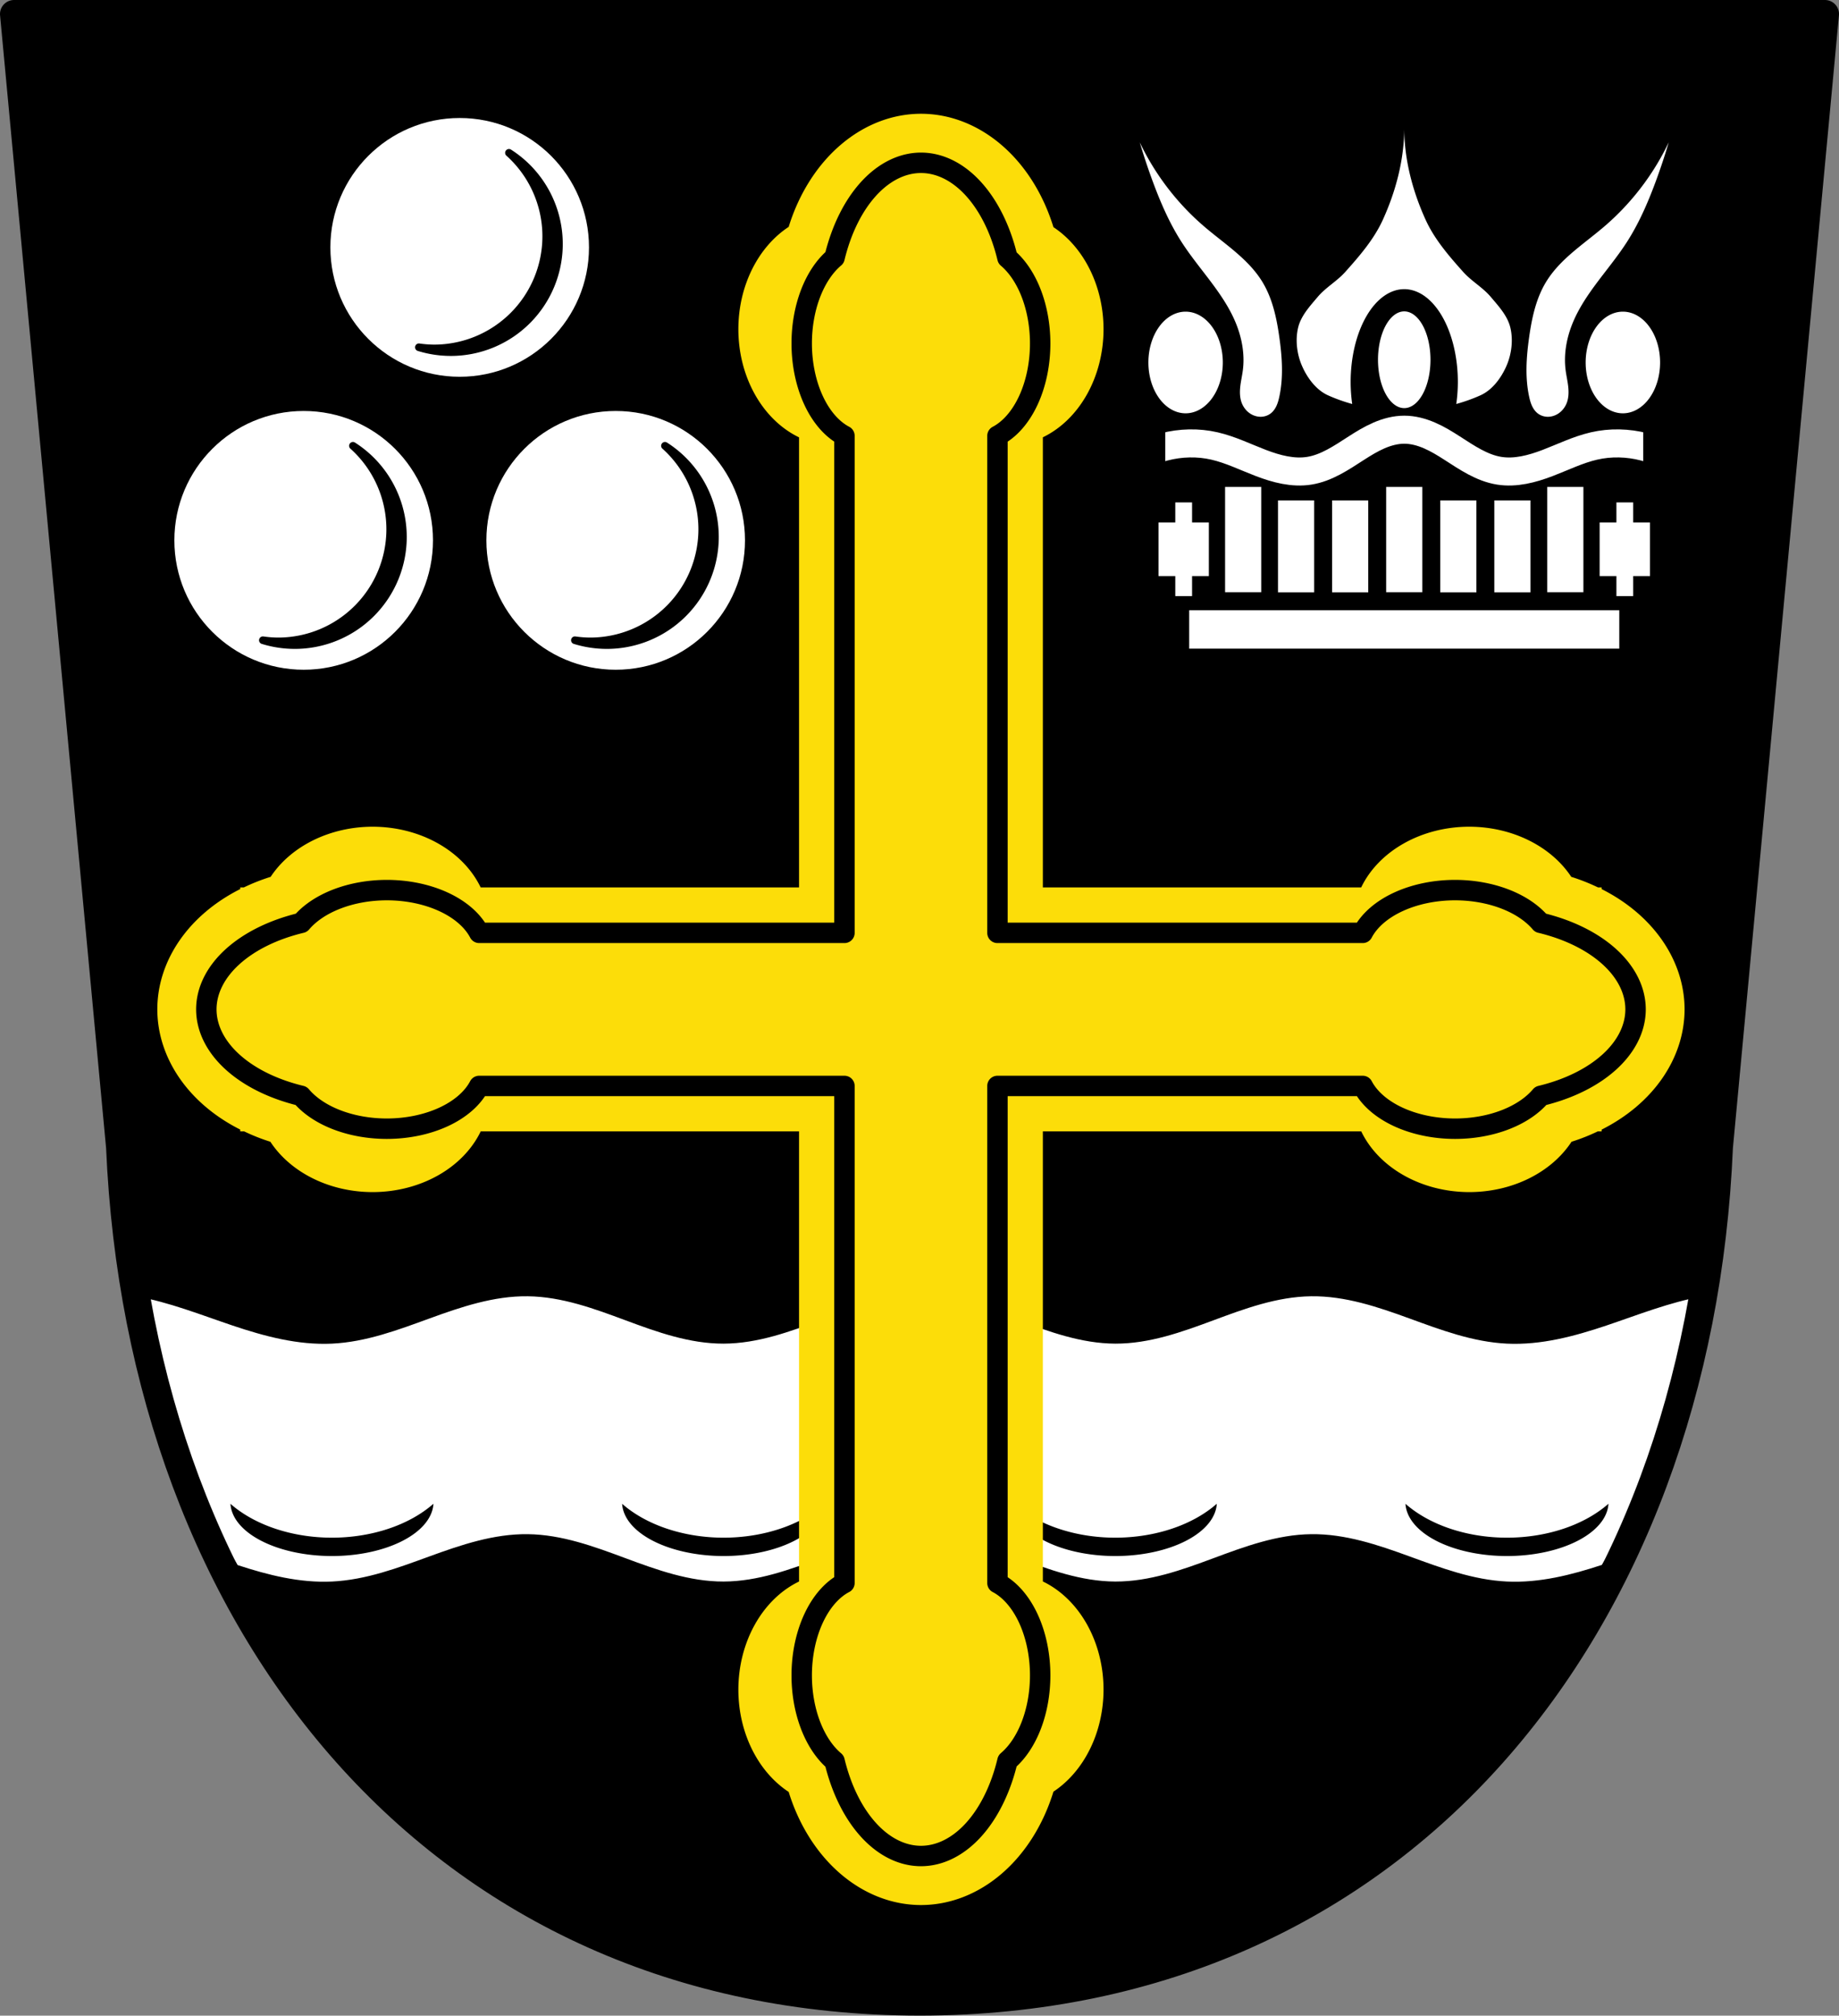 <?xml version="1.0" encoding="UTF-8" standalone="no"?>
<!-- Created with Inkscape (http://www.inkscape.org/) -->

<svg
   xmlns:dc="http://purl.org/dc/elements/1.1/"
   xmlns:cc="http://creativecommons.org/ns#"
   xmlns:rdf="http://www.w3.org/1999/02/22-rdf-syntax-ns#"
   xmlns:svg="http://www.w3.org/2000/svg"
   xmlns="http://www.w3.org/2000/svg"
   xmlns:sodipodi="http://sodipodi.sourceforge.net/DTD/sodipodi-0.dtd"
   xmlns:inkscape="http://www.inkscape.org/namespaces/inkscape"
   width="190.934mm"
   height="209.15mm"
   viewBox="0 0 190.934 209.15"
   version="1.1"
   id="svg2931"
   inkscape:version="0.92.5 (2060ec1f9f, 2020-04-08)"
   sodipodi:docname="DEU Häder (Dinkelscherben) COA.svg">
  <rect x="0" y="0" width="190.934" height="209.15" fill="#808080" stroke="none"/>
  <defs
     id="defs2925">
    <inkscape:path-effect
       effect="spiro"
       id="path-effect5180"
       is_visible="true" />
    <inkscape:path-effect
       effect="spiro"
       id="path-effect5156"
       is_visible="true" />
    <inkscape:path-effect
       effect="spiro"
       id="path-effect5128"
       is_visible="true" />
    <inkscape:path-effect
       effect="spiro"
       id="path-effect5054"
       is_visible="true" />
    <inkscape:path-effect
       effect="spiro"
       id="path-effect2914"
       is_visible="true" />
    <inkscape:path-effect
       effect="spiro"
       id="path-effect2918"
       is_visible="true" />
    <inkscape:path-effect
       effect="spiro"
       id="path-effect5156-5"
       is_visible="true" />
    <inkscape:path-effect
       effect="spiro"
       id="path-effect5180-4"
       is_visible="true" />
    <inkscape:path-effect
       effect="spiro"
       id="path-effect5128-9"
       is_visible="true" />
  </defs>
  <sodipodi:namedview
     id="base"
     pagecolor="#ffffff"
     bordercolor="#666666"
     borderopacity="1.0"
     inkscape:pageopacity="0.0"
     inkscape:pageshadow="2"
     inkscape:zoom="1.0031795"
     inkscape:cx="360.81985"
     inkscape:cy="395.24329"
     inkscape:document-units="mm"
     inkscape:current-layer="layer1"
     showgrid="false"
     inkscape:window-width="1920"
     inkscape:window-height="1046"
     inkscape:window-x="-11"
     inkscape:window-y="-11"
     inkscape:window-maximized="1"
     fit-margin-top="0"
     fit-margin-left="0"
     fit-margin-right="0"
     fit-margin-bottom="0"
     inkscape:snap-midpoints="true"
     inkscape:snap-smooth-nodes="true"
     inkscape:snap-nodes="false" />
  <g
     inkscape:label="Ebene 1"
     inkscape:groupmode="layer"
     id="layer1"
     transform="translate(-32.896,-79.971)">
    <path
       style="fill:#000000;fill-rule:evenodd;stroke:none;stroke-width:2.91;stroke-linecap:round;stroke-linejoin:round;stroke-miterlimit:4;stroke-dasharray:none;stroke-opacity:1"
       inkscape:connector-curvature="0"
       d="m 222.375,81.426 -11.013,117.581 c -2.093,49.459 -32.856,88.631 -82.999,88.658 C 78.266,287.604 47.487,248.419 45.364,199.006 L 34.351,81.426 h 94.009 z"
       id="path10563-0-6-2-1-2"
       sodipodi:nodetypes="ccccccc" />
    <path
       style="fill:#ffffff;fill-opacity:1;stroke:none;stroke-width:0.851;stroke-linecap:round;stroke-linejoin:round;stroke-miterlimit:4;stroke-dasharray:none;stroke-opacity:1"
       d="m 209.717,214.473 c -0.009,0.002 -0.017,0.003 -0.026,0.004 -3.469,0.623 -6.713,1.926 -10.014,3.036 -3.301,1.11 -6.781,2.047 -10.318,1.879 -3.537,-0.168 -6.865,-1.424 -10.129,-2.613 -3.264,-1.188 -6.662,-2.347 -10.204,-2.302 -3.544,0.044 -6.902,1.288 -10.157,2.498 -3.255,1.21 -6.632,2.428 -10.176,2.417 -3.545,-0.011 -6.911,-1.251 -10.164,-2.466 -3.253,-1.215 -6.623,-2.449 -10.168,-2.449 -3.545,0 -6.914,1.234 -10.168,2.449 -3.253,1.215 -6.619,2.455 -10.164,2.466 -3.545,0.011 -6.921,-1.207 -10.177,-2.417 -3.255,-1.21 -6.612,-2.453 -10.156,-2.498 -3.542,-0.044 -6.941,1.114 -10.205,2.302 -3.264,1.188 -6.591,2.445 -10.129,2.613 -3.538,0.168 -7.018,-0.768 -10.319,-1.879 -3.301,-1.11 -6.545,-2.413 -10.014,-3.036 -0.003,-5.5e-4 -0.006,-8.4e-4 -0.009,-0.001 1.959,10.108 5.516,19.524 10.543,27.891 3.146,1.033 6.446,1.869 9.799,1.71 3.537,-0.168 6.865,-1.424 10.129,-2.612 3.264,-1.188 6.662,-2.347 10.205,-2.303 3.544,0.044 6.901,1.288 10.156,2.498 3.255,1.21 6.632,2.428 10.177,2.417 3.545,-0.011 6.911,-1.25 10.164,-2.465 3.253,-1.215 6.623,-2.45 10.168,-2.45 3.545,0 6.915,1.234 10.168,2.45 3.253,1.215 6.619,2.454 10.164,2.465 3.545,0.011 6.921,-1.207 10.176,-2.417 3.255,-1.21 6.613,-2.454 10.157,-2.498 3.542,-0.044 6.94,1.114 10.204,2.303 3.264,1.188 6.591,2.444 10.129,2.612 3.373,0.16 6.692,-0.686 9.855,-1.728 5.011,-8.362 8.555,-17.773 10.503,-27.876 z"
       id="path2831"
       inkscape:connector-curvature="0" />
    <path
       style="fill:none;fill-rule:evenodd;stroke:#000000;stroke-width:2.91;stroke-linecap:round;stroke-linejoin:round;stroke-miterlimit:4;stroke-dasharray:none;stroke-opacity:1"
       inkscape:connector-curvature="0"
       d="M 222.375,81.426 211.362,199.006 c -2.093,49.459 -32.856,88.631 -82.999,88.658 C 78.266,287.604 47.487,248.419 45.364,199.006 L 34.351,81.426 h 94.009 z"
       id="path10563-0-6-2-1"
       sodipodi:nodetypes="ccccccc" />
    <path
       style="fill:#000000;fill-opacity:1;stroke:none;stroke-width:0.307;stroke-linecap:round;stroke-linejoin:round;stroke-miterlimit:4;stroke-dasharray:none;stroke-opacity:1;paint-order:fill markers stroke"
       d="m 77.898,236.006 a 13.325,9.036 0 0 1 -10.535,3.521 13.325,9.036 0 0 1 -10.539,-3.516 10.551,5.597 0 0 0 10.539,5.42 10.551,5.597 0 0 0 10.535,-5.426 z m 40.665,0 a 13.325,9.036 0 0 1 -10.535,3.521 13.325,9.036 0 0 1 -10.539,-3.516 10.551,5.597 0 0 0 10.539,5.42 10.551,5.597 0 0 0 10.535,-5.426 z m 40.666,0 a 13.325,9.036 0 0 1 -10.535,3.521 13.325,9.036 0 0 1 -10.539,-3.516 10.551,5.597 0 0 0 10.539,5.42 10.551,5.597 0 0 0 10.535,-5.426 z m 40.665,0 a 13.325,9.036 0 0 1 -10.535,3.521 13.325,9.036 0 0 1 -10.539,-3.516 10.551,5.597 0 0 0 10.539,5.42 10.551,5.597 0 0 0 10.535,-5.426 z"
       id="path4583"
       inkscape:connector-curvature="0" />
    <g
       id="g4688-63"
       transform="translate(219.134)">
      <circle
         r="13.425"
         cy="105.641"
         cx="-138.511"
         id="path4662-2"
         style="fill:#ffffff;fill-opacity:1;stroke:none;stroke-width:0.265;stroke-linecap:round;stroke-linejoin:round;stroke-miterlimit:4;stroke-dasharray:none;stroke-opacity:1;paint-order:fill markers stroke" />
      <path
         inkscape:connector-curvature="0"
         id="path4662-9-1"
         d="m -133.395,95.83 a 11.645,11.645 0 0 1 3.869,8.651 11.645,11.645 0 0 1 -11.646,11.645 11.645,11.645 0 0 1 -1.574,-0.12 11.226,11.226 0 0 0 3.314,0.501 11.226,11.226 0 0 0 11.226,-11.226 11.226,11.226 0 0 0 -5.19,-9.451 z"
         style="fill:#000000;fill-opacity:1;stroke:#000000;stroke-width:0.794;stroke-linecap:round;stroke-linejoin:round;stroke-miterlimit:4;stroke-dasharray:none;stroke-opacity:1;paint-order:fill markers stroke" />
    </g>
    <g
       transform="translate(234.61,30.399)"
       id="g4688-6-6">
      <g
         id="g4729-8"
         transform="translate(0.721)">
        <g
           id="g4688-8-2"
           transform="translate(-32.395,1.1458334e-6)">
          <circle
             style="fill:#ffffff;fill-opacity:1;stroke:none;stroke-width:0.265;stroke-linecap:round;stroke-linejoin:round;stroke-miterlimit:4;stroke-dasharray:none;stroke-opacity:1;paint-order:fill markers stroke"
             id="path4662-4-9"
             cx="-138.511"
             cy="105.641"
             r="13.425" />
          <path
             style="fill:#000000;fill-opacity:1;stroke:#000000;stroke-width:0.794;stroke-linecap:round;stroke-linejoin:round;stroke-miterlimit:4;stroke-dasharray:none;stroke-opacity:1;paint-order:fill markers stroke"
             d="m -133.395,95.83 a 11.645,11.645 0 0 1 3.869,8.651 11.645,11.645 0 0 1 -11.646,11.645 11.645,11.645 0 0 1 -1.574,-0.12 11.226,11.226 0 0 0 3.314,0.501 11.226,11.226 0 0 0 11.226,-11.226 11.226,11.226 0 0 0 -5.19,-9.451 z"
             id="path4662-9-9-6"
             inkscape:connector-curvature="0" />
        </g>
        <circle
           style="fill:#ffffff;fill-opacity:1;stroke:none;stroke-width:0.265;stroke-linecap:round;stroke-linejoin:round;stroke-miterlimit:4;stroke-dasharray:none;stroke-opacity:1;paint-order:fill markers stroke"
           id="path4662-0-2"
           cx="-138.511"
           cy="105.641"
           r="13.425" />
        <path
           style="fill:#000000;fill-opacity:1;stroke:#000000;stroke-width:0.794;stroke-linecap:round;stroke-linejoin:round;stroke-miterlimit:4;stroke-dasharray:none;stroke-opacity:1;paint-order:fill markers stroke"
           d="m -133.395,95.83 a 11.645,11.645 0 0 1 3.869,8.651 11.645,11.645 0 0 1 -11.646,11.645 11.645,11.645 0 0 1 -1.574,-0.12 11.226,11.226 0 0 0 3.314,0.501 11.226,11.226 0 0 0 11.226,-11.226 11.226,11.226 0 0 0 -5.19,-9.451 z"
           id="path4662-9-3-3"
           inkscape:connector-curvature="0" />
      </g>
    </g>
    <path
       inkscape:connector-curvature="0"
       style="fill:#ffffff;fill-opacity:1;stroke:none;stroke-width:0.265;stroke-linecap:round;stroke-linejoin:round;stroke-miterlimit:4;stroke-dasharray:none;stroke-opacity:1;paint-order:fill markers stroke"
       d="m 178.691,93.27 c -0.007,3.283 -0.873,6.546 -2.222,9.508 -0.923,2.028 -2.424,3.76 -3.91,5.42 -0.853,0.953 -2.021,1.598 -2.846,2.575 -0.817,0.967 -1.75,1.97 -2.041,3.201 -0.307,1.302 -0.123,2.768 0.417,3.991 0.545,1.236 1.461,2.475 2.693,3.028 0.801,0.36 1.641,0.658 2.507,0.898 a 5.566,9.641 0 0 1 -0.163,-2.275 5.566,9.641 0 0 1 5.566,-9.641 5.566,9.641 0 0 1 5.565,9.641 5.566,9.641 0 0 1 -0.164,2.275 c 0.866,-0.24 1.706,-0.538 2.507,-0.898 1.232,-0.553 2.148,-1.792 2.693,-3.028 0.54,-1.224 0.724,-2.689 0.417,-3.991 -0.291,-1.232 -1.224,-2.235 -2.041,-3.201 -0.826,-0.977 -1.993,-1.622 -2.847,-2.575 -1.486,-1.66 -2.987,-3.393 -3.91,-5.42 -1.349,-2.962 -2.214,-6.225 -2.222,-9.508 z m -27.46,1.47 c 0.414,1.4 0.876,2.786 1.384,4.154 0.798,2.145 1.717,4.258 2.954,6.184 1.827,2.843 4.342,5.275 5.63,8.399 0.635,1.542 0.948,3.237 0.738,4.892 -0.072,0.566 -0.204,1.124 -0.268,1.691 -0.064,0.567 -0.058,1.156 0.139,1.692 0.191,0.518 0.565,0.972 1.052,1.231 0.301,0.16 0.644,0.246 0.984,0.234 0.341,-0.012 0.679,-0.123 0.954,-0.326 0.272,-0.2 0.476,-0.483 0.62,-0.789 0.144,-0.306 0.232,-0.635 0.303,-0.965 0.439,-2.025 0.29,-4.132 0,-6.184 -0.281,-1.99 -0.71,-4.005 -1.754,-5.722 -1.455,-2.394 -3.927,-3.941 -6.054,-5.764 -2.803,-2.401 -5.095,-5.395 -6.683,-8.727 z m 54.92,0 c -1.587,3.332 -3.88,6.326 -6.682,8.727 -2.127,1.823 -4.6,3.37 -6.055,5.764 -1.044,1.717 -1.473,3.733 -1.754,5.722 -0.29,2.052 -0.439,4.159 0,6.184 0.071,0.33 0.159,0.659 0.303,0.965 0.144,0.306 0.348,0.589 0.62,0.789 0.275,0.202 0.613,0.313 0.954,0.326 0.341,0.012 0.683,-0.073 0.984,-0.234 0.487,-0.259 0.862,-0.713 1.053,-1.231 0.197,-0.536 0.203,-1.125 0.139,-1.692 -0.064,-0.567 -0.196,-1.125 -0.268,-1.691 -0.21,-1.654 0.103,-3.35 0.738,-4.892 1.288,-3.124 3.804,-5.557 5.63,-8.399 1.237,-1.926 2.156,-4.038 2.954,-6.184 0.509,-1.368 0.971,-2.754 1.384,-4.154 z m -27.46,17.543 a 2.725,5.018 0 0 0 -2.725,5.018 2.725,5.018 0 0 0 2.725,5.018 2.725,5.018 0 0 0 2.725,-5.018 2.725,5.018 0 0 0 -2.725,-5.018 z m -22.7,0.027 a 3.864,5.274 0 0 0 -3.864,5.274 3.864,5.274 0 0 0 3.864,5.274 3.864,5.274 0 0 0 3.864,-5.274 3.864,5.274 0 0 0 -3.864,-5.274 z m 45.4,0 a 3.864,5.274 0 0 0 -3.864,5.274 3.864,5.274 0 0 0 3.864,5.274 3.864,5.274 0 0 0 3.864,-5.274 3.864,5.274 0 0 0 -3.864,-5.274 z m -41.301,18.185 v 10.928 h 3.754 v -10.928 z m 16.724,0 v 10.928 h 3.754 v -10.928 z m 16.724,0 v 10.928 h 3.755 V 130.495 Z M 165.584,131.895 v 9.537 h 3.754 V 131.895 Z m 5.615,0 v 9.537 h 3.755 V 131.895 Z m 11.23,0 v 9.537 h 3.755 V 131.895 Z m 5.615,0 v 9.537 h 3.754 V 131.895 Z m -33.124,0.209 v 2.078 h -1.743 v 5.565 h 1.743 v 2.078 h 1.743 v -2.078 h 1.743 v -5.565 h -1.743 v -2.078 z m 45.8,0 v 2.078 h -1.743 v 5.565 h 1.743 v 2.078 h 1.743 v -2.078 h 1.743 v -5.565 h -1.743 v -2.078 z m -44.358,11.192 v 3.982 h 44.657 v -3.982 z"
       id="rect4855-0" />
    <path
       style="fill:none;stroke:#ffffff;stroke-width:2.91;stroke-linecap:square;stroke-linejoin:round;stroke-miterlimit:4;stroke-dasharray:none;stroke-opacity:1"
       d="m -69.991,127.229 c 2.612,-2.371 6.412,-3.361 9.849,-2.567 1.671,0.386 3.224,1.156 4.827,1.768 1.603,0.612 3.329,1.072 5.023,0.799 1.787,-0.288 3.334,-1.354 4.856,-2.332 0.761,-0.489 1.535,-0.965 2.366,-1.325 0.83,-0.359 1.723,-0.601 2.628,-0.601 0.905,0 1.797,0.241 2.628,0.601 0.83,0.359 1.605,0.835 2.366,1.325 1.522,0.979 3.069,2.044 4.856,2.332 1.693,0.273 3.42,-0.187 5.023,-0.799 1.603,-0.612 3.156,-1.382 4.827,-1.768 3.437,-0.794 7.237,0.196 9.849,2.567"
       id="path5126-2"
       inkscape:connector-curvature="0"
       inkscape:path-effect="#path-effect5128-9"
       inkscape:original-d="m -69.990669,127.22924 c 3.28341,-0.85591 6.566556,-1.71155 9.849437,-2.56693 3.282881,-0.85538 6.566561,1.71102 9.849443,2.56693 3.282883,0.85591 6.566558,-2.83878 9.849439,-4.25778 3.282884,-1.41899 6.566559,2.83826 9.849443,4.25778 3.282881,1.41952 6.566559,-1.71155 9.84944,-2.56693 3.282884,-0.85538 6.566559,1.71102 9.84944,2.56693"
       transform="translate(219.134,1.587)" />
    <path
       style="fill:#000000;fill-opacity:1;stroke:none;stroke-width:0.24;stroke-linecap:square;stroke-linejoin:round;stroke-miterlimit:4;stroke-dasharray:none;stroke-opacity:1;paint-order:fill markers stroke"
       d="m 144.97,124.003 v 7.933 h 8.911 v -7.933 z m 58.532,0 v 7.933 h 8.911 v -7.933 z"
       id="rect5209-4"
       inkscape:connector-curvature="0" />
    <path
       style="fill:#fcdd09;fill-opacity:1;stroke:none;stroke-width:1.138;stroke-linecap:square;stroke-linejoin:round;stroke-miterlimit:4;stroke-dasharray:none;stroke-opacity:1;paint-order:fill markers stroke"
       d="M 360.82 44.545 A 55.58 69.016 0 0 0 308.996 88.838 A 37.767 45.615 0 0 0 289.283 128.9 A 37.767 45.615 0 0 0 313.061 171.252 L 313.061 347.484 L 188.322 347.484 A 45.615 37.767 0 0 0 145.99 323.707 A 45.615 37.767 0 0 0 106.035 343.336 A 69.016 55.58 0 0 0 95.527 347.484 L 94.119 347.484 L 94.119 348.125 A 69.016 55.58 0 0 0 61.635 395.242 A 69.016 55.58 0 0 0 94.119 442.297 L 94.119 443.002 L 95.648 443.002 A 69.016 55.58 0 0 0 105.928 447.068 A 45.615 37.767 0 0 0 145.99 466.779 A 45.615 37.767 0 0 0 188.342 443.002 L 313.061 443.002 L 313.061 619.256 A 37.767 45.615 0 0 0 289.283 661.586 A 37.767 45.615 0 0 0 308.996 701.648 A 55.58 69.016 0 0 0 360.82 745.941 A 55.58 69.016 0 0 0 412.729 701.541 A 37.767 45.615 0 0 0 432.357 661.586 A 37.767 45.615 0 0 0 408.58 619.234 L 408.58 443.002 L 533.318 443.002 A 45.615 37.767 0 0 0 575.65 466.779 A 45.615 37.767 0 0 0 615.713 447.068 A 69.016 55.58 0 0 0 626 443.002 L 627.521 443.002 L 627.521 442.307 A 69.016 55.58 0 0 0 660.006 395.242 A 69.016 55.58 0 0 0 627.521 348.141 L 627.521 347.484 L 626.1 347.484 A 69.016 55.58 0 0 0 615.605 343.336 A 45.615 37.767 0 0 0 575.65 323.707 A 45.615 37.767 0 0 0 533.299 347.484 L 408.58 347.484 L 408.58 171.23 A 37.767 45.615 0 0 0 432.357 128.9 A 37.767 45.615 0 0 0 412.729 88.945 A 55.58 69.016 0 0 0 360.82 44.545 z "
       transform="matrix(0.265,0,0,0.265,32.896,79.971)"
       id="path5285" />
    <path
       style="fill:#fcdd09;fill-opacity:1;stroke:#000000;stroke-width:8;stroke-linecap:round;stroke-linejoin:round;stroke-miterlimit:4;stroke-dasharray:none;stroke-opacity:1;paint-order:fill markers stroke"
       d="M 360.82 63.748 A 36.294 57.868 0 0 0 326.979 100.887 A 24.662 38.247 0 0 0 314.105 134.479 A 24.662 38.247 0 0 0 330.848 170.648 L 330.848 365.271 L 187.75 365.271 A 38.247 24.662 0 0 0 151.568 348.529 A 38.247 24.662 0 0 0 118.066 361.348 A 57.868 36.294 0 0 0 80.838 395.244 A 57.868 36.294 0 0 0 117.977 429.086 A 38.247 24.662 0 0 0 151.568 441.957 A 38.247 24.662 0 0 0 187.74 425.215 L 330.848 425.215 L 330.848 619.828 A 24.662 38.247 0 0 0 314.105 656.008 A 24.662 38.247 0 0 0 326.979 689.6 A 36.294 57.868 0 0 0 360.82 726.738 A 36.294 57.868 0 0 0 394.717 689.51 A 24.662 38.247 0 0 0 407.535 656.008 A 24.662 38.247 0 0 0 390.793 619.838 L 390.793 425.215 L 533.9 425.215 A 38.247 24.662 0 0 0 570.072 441.957 A 38.247 24.662 0 0 0 603.662 429.086 A 57.868 36.294 0 0 0 640.801 395.244 A 57.868 36.294 0 0 0 603.572 361.346 A 38.247 24.662 0 0 0 570.072 348.529 A 38.247 24.662 0 0 0 533.891 365.271 L 390.793 365.271 L 390.793 170.66 A 24.662 38.247 0 0 0 407.535 134.479 A 24.662 38.247 0 0 0 394.717 100.977 A 36.294 57.868 0 0 0 360.82 63.748 z "
       transform="matrix(0.265,0,0,0.265,32.896,79.971)"
       id="path5285-5" />
  </g>
</svg>
